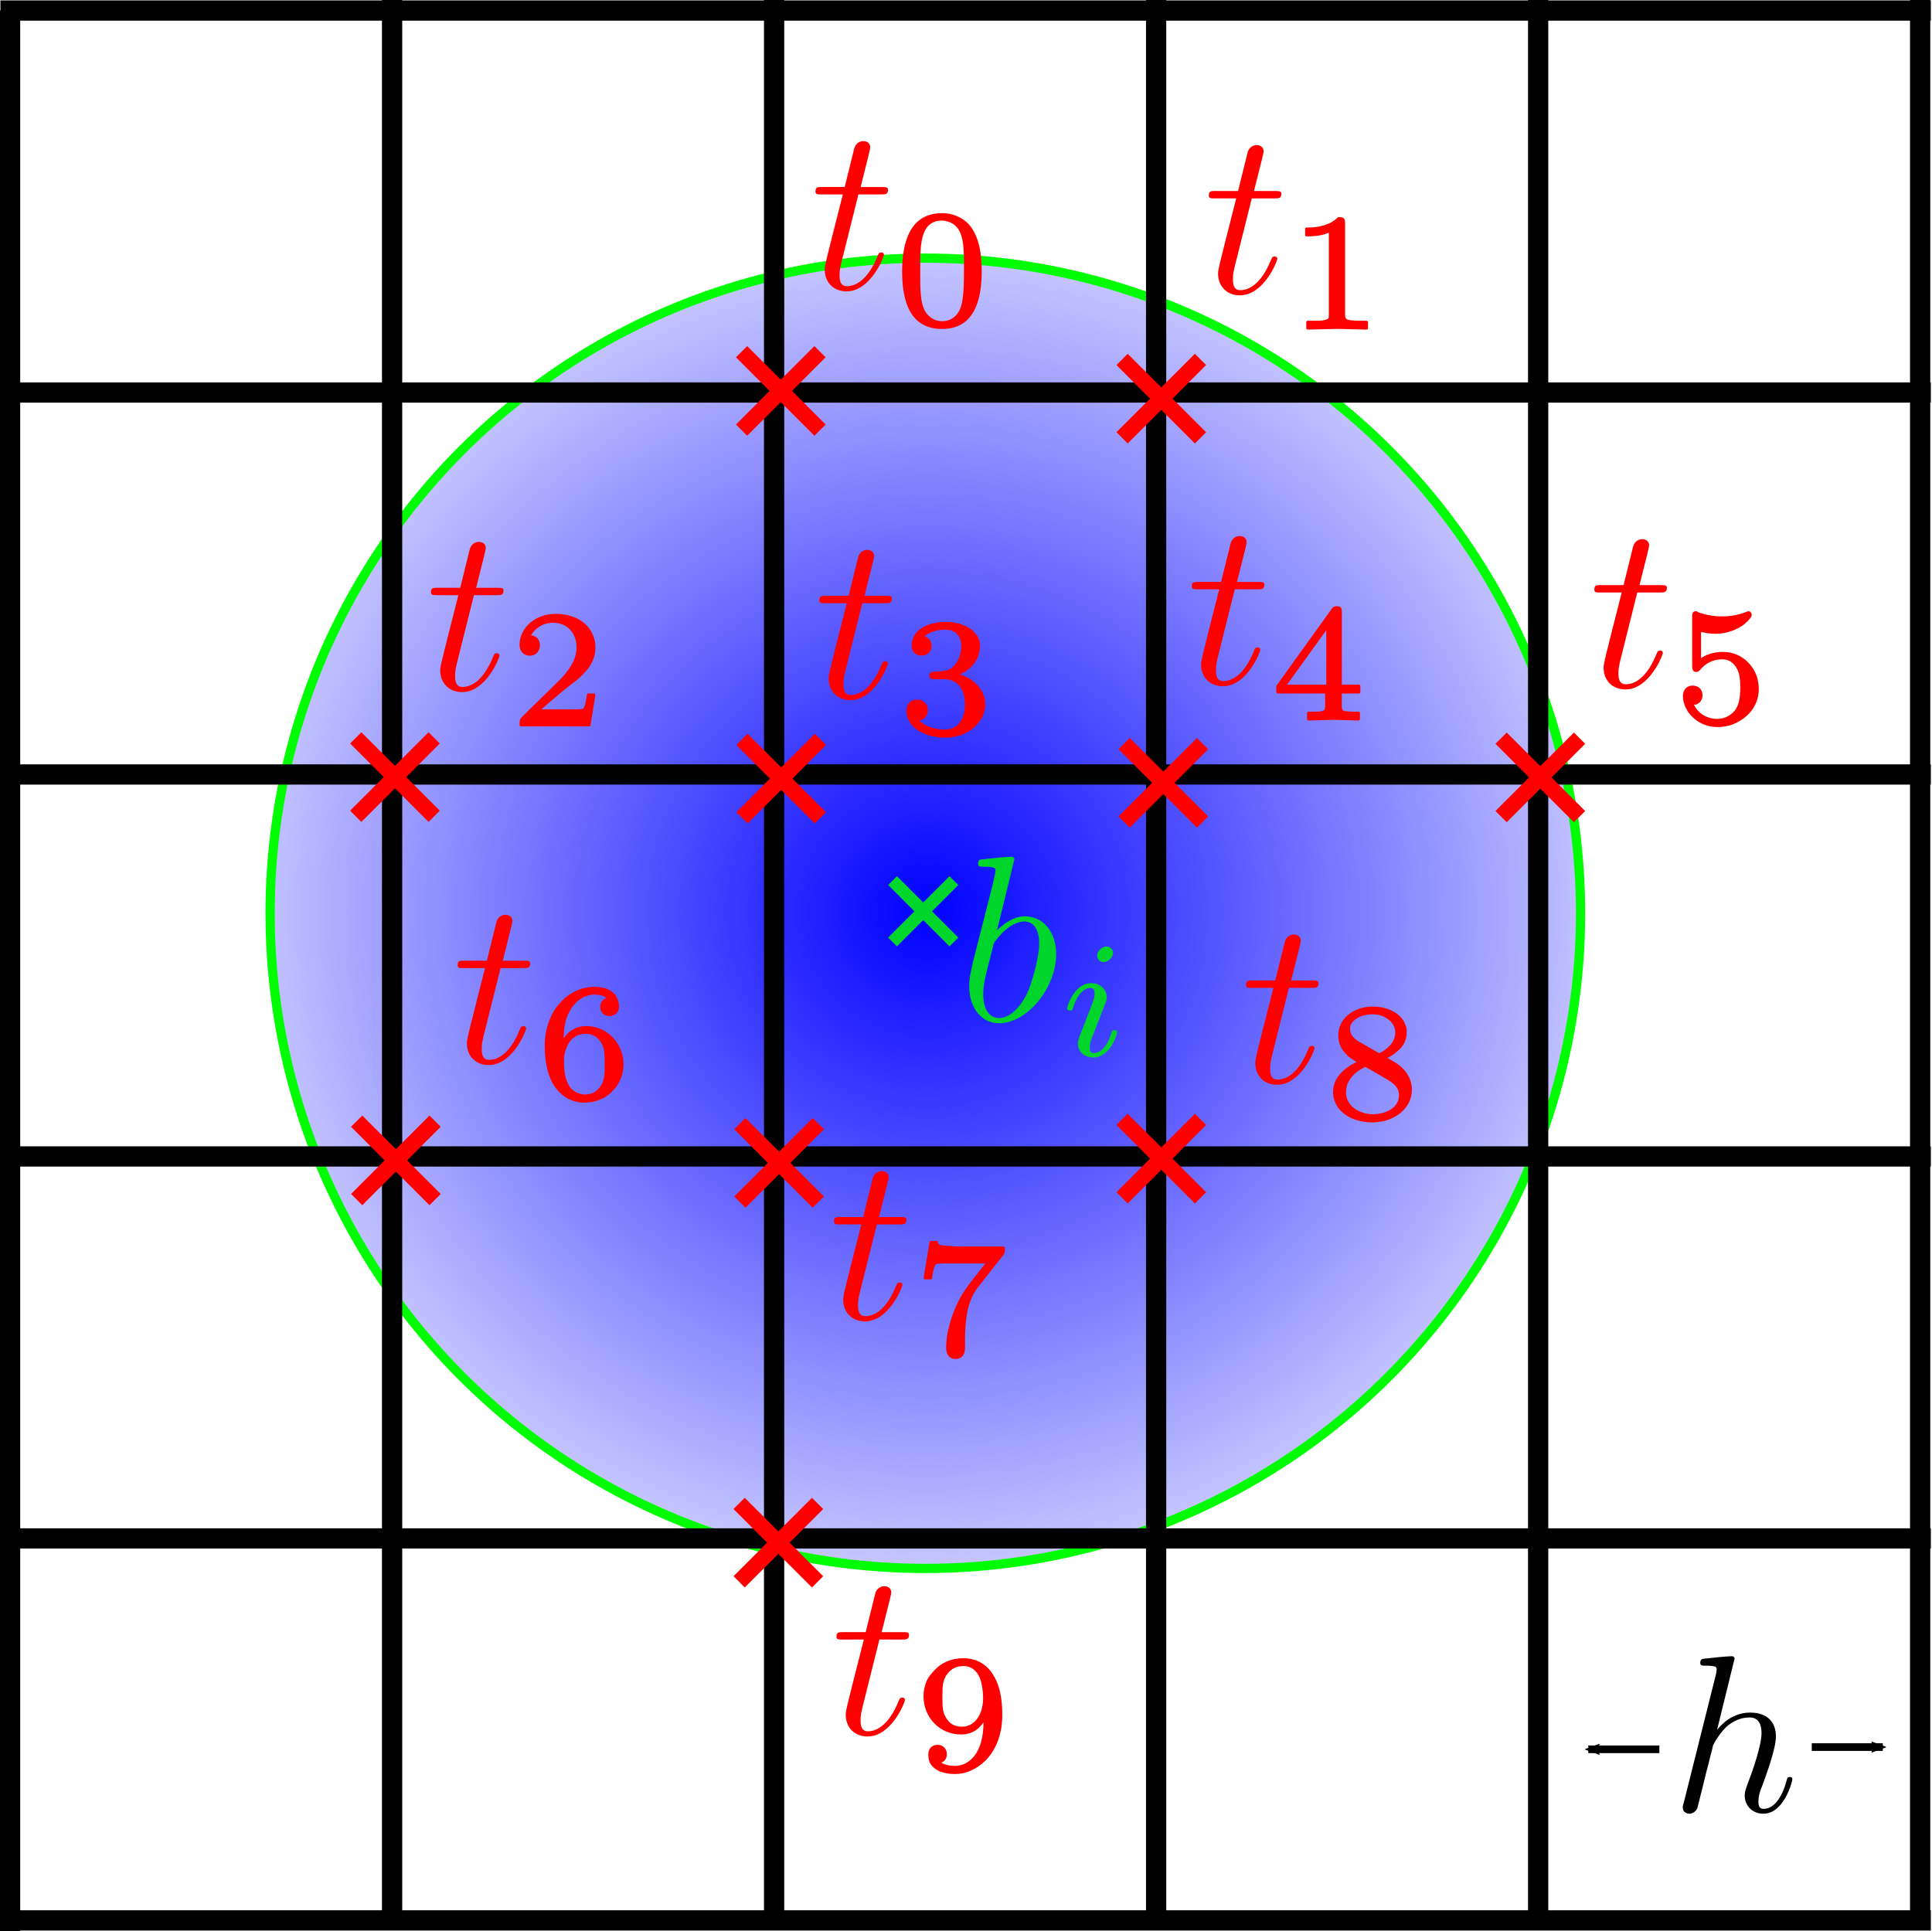 <?xml version="1.0" encoding="UTF-8" standalone="no"?>
<!-- Created with Inkscape (http://www.inkscape.org/) -->

<svg
   width="25.287mm"
   height="25.277mm"
   viewBox="0 0 25.287 25.277"
   version="1.1"
   id="svg5"
   sodipodi:docname="ibm_algo.svg"
   inkscape:version="1.1.2 (0a00cf5339, 2022-02-04)"
   xmlns:inkscape="http://www.inkscape.org/namespaces/inkscape"
   xmlns:sodipodi="http://sodipodi.sourceforge.net/DTD/sodipodi-0.dtd"
   xmlns:xlink="http://www.w3.org/1999/xlink"
   xmlns="http://www.w3.org/2000/svg"
   xmlns:svg="http://www.w3.org/2000/svg">
  <sodipodi:namedview
     id="namedview7"
     pagecolor="#ffffff"
     bordercolor="#666666"
     borderopacity="1.0"
     inkscape:pageshadow="2"
     inkscape:pageopacity="0.0"
     inkscape:pagecheckerboard="0"
     inkscape:document-units="mm"
     showgrid="false"
     inkscape:zoom="5.8683865"
     inkscape:cx="71.65513"
     inkscape:cy="52.314209"
     inkscape:window-width="1920"
     inkscape:window-height="1020"
     inkscape:window-x="0"
     inkscape:window-y="32"
     inkscape:window-maximized="1"
     inkscape:current-layer="g1150"
     inkscape:snap-smooth-nodes="true"
     inkscape:snap-midpoints="true"
     inkscape:snap-bbox="true"
     inkscape:snap-bbox-midpoints="true">
    <inkscape:grid
       type="xygrid"
       id="grid9"
       originx="-67.55"
       originy="-60.836" />
  </sodipodi:namedview>
  <defs
     id="defs2">
    <linearGradient
       inkscape:collect="always"
       id="linearGradient4291">
      <stop
         style="stop-color:#0000ff;stop-opacity:1;"
         offset="0"
         id="stop4287" />
      <stop
         style="stop-color:#0000ff;stop-opacity:0;"
         offset="1"
         id="stop4289" />
    </linearGradient>
    <radialGradient
       inkscape:collect="always"
       xlink:href="#linearGradient4291"
       id="radialGradient4293"
       cx="79.36"
       cy="72.027"
       fx="79.36"
       fy="72.027"
       r="8.403"
       gradientUnits="userSpaceOnUse"
       gradientTransform="matrix(1.317,0,0,1.275,-25.13,-19.829)" />
    <g
       id="g4128">
      <symbol
         overflow="visible"
         id="symbol4725">
        <path
           style="stroke:none"
           d=""
           id="path6063" />
      </symbol>
      <symbol
         overflow="visible"
         id="symbol7788">
        <path
           style="stroke:none"
           d="m 4.141,-2.812 c 0,-0.906 -0.531,-1.594 -1.328,-1.594 -0.453,0 -0.875,0.297 -1.172,0.594 l 0.734,-3 c 0,0 0,-0.109 -0.125,-0.109 -0.219,0 -0.953,0.078 -1.219,0.109 -0.078,0 -0.188,0.016 -0.188,0.188 0,0.125 0.094,0.125 0.25,0.125 0.469,0 0.484,0.062 0.484,0.172 0,0.062 -0.078,0.406 -0.125,0.609 l -0.828,3.25 c -0.109,0.5 -0.156,0.672 -0.156,1.016 0,0.938 0.531,1.562 1.266,1.562 1.172,0 2.406,-1.484 2.406,-2.922 z M 2.906,-1.141 c -0.328,0.672 -0.781,1.031 -1.172,1.031 -0.344,0 -0.672,-0.266 -0.672,-1 0,-0.203 0,-0.391 0.156,-1.016 L 1.453,-3.047 C 1.5,-3.266 1.5,-3.281 1.594,-3.391 2.078,-4.031 2.531,-4.188 2.797,-4.188 c 0.359,0 0.625,0.297 0.625,0.938 0,0.594 -0.328,1.734 -0.516,2.109 z m 0,0"
           id="path3451" />
      </symbol>
      <symbol
         overflow="visible"
         id="symbol3517">
        <path
           style="stroke:none"
           d="m 3.125,-1.422 c 0,-0.109 -0.078,-0.109 -0.109,-0.109 -0.094,0 -0.109,0.031 -0.156,0.141 -0.422,1.047 -0.953,1.281 -1.297,1.281 -0.203,0 -0.312,-0.125 -0.312,-0.453 0,-0.25 0.031,-0.312 0.062,-0.484 l 0.734,-2.938 h 0.938 c 0.203,0 0.312,0 0.312,-0.203 0,-0.109 -0.109,-0.109 -0.281,-0.109 h -0.875 C 2.5,-5.719 2.547,-5.906 2.547,-5.969 c 0,-0.172 -0.125,-0.266 -0.297,-0.266 -0.031,0 -0.312,0 -0.391,0.359 L 1.469,-4.297 h -0.938 c -0.203,0 -0.297,0 -0.297,0.188 0,0.125 0.078,0.125 0.281,0.125 h 0.875 C 0.672,-1.156 0.625,-0.984 0.625,-0.812 0.625,-0.266 1,0.109 1.547,0.109 2.562,0.109 3.125,-1.344 3.125,-1.422 Z m 0,0"
           id="path8319" />
      </symbol>
      <symbol
         overflow="visible"
         id="symbol7230">
        <path
           style="stroke:none"
           d=""
           id="path7886" />
      </symbol>
      <symbol
         overflow="visible"
         id="symbol4270">
        <path
           style="stroke:none"
           d="m 2.266,-4.359 c 0,-0.109 -0.094,-0.266 -0.281,-0.266 -0.188,0 -0.391,0.188 -0.391,0.391 0,0.109 0.078,0.266 0.281,0.266 0.188,0 0.391,-0.203 0.391,-0.391 z M 2.438,-1 c 0,-0.094 -0.094,-0.094 -0.109,-0.094 -0.094,0 -0.109,0.047 -0.141,0.125 -0.156,0.562 -0.453,0.844 -0.734,0.844 -0.141,0 -0.172,-0.094 -0.172,-0.25 0,-0.156 0.047,-0.281 0.109,-0.438 l 0.219,-0.562 0.344,-0.891 C 1.984,-2.328 2,-2.406 2,-2.484 2,-2.812 1.719,-3.078 1.344,-3.078 0.641,-3.078 0.328,-2.125 0.328,-2 c 0,0.078 0.094,0.078 0.125,0.078 0.094,0 0.094,-0.031 0.125,-0.109 C 0.75,-2.625 1.062,-2.875 1.312,-2.875 c 0.109,0 0.172,0.047 0.172,0.234 0,0.172 -0.031,0.266 -0.203,0.703 l -0.438,1.125 c -0.031,0.094 -0.062,0.172 -0.062,0.297 0,0.328 0.266,0.578 0.656,0.578 0.688,0 1,-0.953 1,-1.062 z m 0,0"
           id="path9910" />
      </symbol>
      <symbol
         overflow="visible"
         id="symbol9980">
        <path
           style="stroke:none"
           d=""
           id="path7447" />
      </symbol>
      <symbol
         overflow="visible"
         id="symbol5055">
        <path
           style="stroke:none"
           d="m 2.906,-2.312 c 0,0.516 0,1.031 -0.094,1.453 C 2.719,-0.453 2.453,-0.125 1.984,-0.125 1.688,-0.125 1.438,-0.281 1.297,-0.5 1.031,-0.891 1.062,-1.656 1.062,-2.312 c 0,-0.969 -0.031,-2.062 0.922,-2.062 0.109,0 0.219,0.031 0.344,0.078 C 2.938,-4.031 2.906,-3.203 2.906,-2.312 Z m 0.75,0.094 c 0,-0.797 -0.109,-1.359 -0.422,-1.844 -0.234,-0.344 -0.688,-0.625 -1.25,-0.625 -1.328,0 -1.688,1.172 -1.688,2.469 0,1.297 0.359,2.422 1.688,2.422 1.312,0 1.672,-1.141 1.672,-2.422 z m 0,0"
           id="path5531" />
      </symbol>
      <symbol
         overflow="visible"
         id="symbol5868">
        <path
           style="stroke:none"
           d="m 0.766,-3.875 c 0.094,0 0.281,0 0.484,-0.031 0.156,-0.016 0.297,-0.062 0.453,-0.125 v 3.453 c 0,0.125 0,0.188 -0.078,0.203 -0.141,0.062 -0.312,0.062 -0.547,0.062 H 0.812 C 0.781,-0.312 0.75,-0.281 0.75,-0.25 V 0 c 0,0.031 0.031,0.062 0.062,0.062 l 1.234,-0.031 1.25,0.031 c 0.031,0 0.062,-0.031 0.062,-0.062 v -0.25 c 0,-0.031 -0.031,-0.062 -0.062,-0.062 H 3.031 c -0.172,0 -0.297,-0.016 -0.391,-0.016 -0.188,-0.031 -0.25,-0.047 -0.25,-0.25 V -4.438 c 0,-0.203 -0.062,-0.25 -0.266,-0.25 -0.016,0 -0.031,0 -0.047,0.016 -0.188,0.188 -0.406,0.281 -0.625,0.344 C 1.172,-4.25 0.922,-4.25 0.766,-4.25 c -0.047,0 -0.062,0.031 -0.062,0.062 v 0.25 c 0,0.047 0.016,0.062 0.062,0.062 z m 0,0"
           id="path488" />
      </symbol>
      <symbol
         overflow="visible"
         id="symbol6222">
        <path
           style="stroke:none"
           d="m 0.375,-3.375 c 0,0.266 0.172,0.453 0.438,0.453 0.234,0 0.422,-0.172 0.422,-0.438 0,-0.25 -0.141,-0.391 -0.375,-0.422 0.172,-0.297 0.5,-0.531 0.922,-0.531 0.625,0 1,0.453 1,1.047 0,0.562 -0.391,1.016 -0.641,1.297 L 0.469,-0.328 C 0.391,-0.25 0.375,-0.172 0.375,-0.016 0.375,0 0.375,0 0.375,0 c 0,0.031 0.031,0.062 0.062,0.062 h 2.875 C 3.344,0.062 3.359,0.047 3.375,0 l 0.203,-1.266 c 0,-0.031 -0.031,-0.062 -0.062,-0.062 H 3.281 c -0.031,0 -0.062,0.016 -0.062,0.047 -0.016,0.125 -0.062,0.5 -0.156,0.594 -0.125,0.047 -0.547,0.031 -0.656,0.031 H 1.297 c 0.641,-0.562 0.875,-0.75 1.266,-1.062 0.234,-0.172 0.453,-0.359 0.641,-0.578 0.203,-0.25 0.375,-0.547 0.375,-0.969 0,-0.156 -0.016,-0.281 -0.062,-0.406 C 3.328,-4.312 2.703,-4.688 1.891,-4.688 1.031,-4.688 0.375,-4.094 0.375,-3.375 Z m 0,0"
           id="path1684" />
      </symbol>
      <symbol
         overflow="visible"
         id="symbol6774">
        <path
           style="stroke:none"
           d="m 0.953,-3.266 c 0.25,0 0.422,-0.172 0.422,-0.406 0,-0.219 -0.125,-0.359 -0.297,-0.406 0.188,-0.172 0.516,-0.281 0.859,-0.281 0.438,0 0.688,0.25 0.688,0.688 0,0.406 -0.172,0.766 -0.422,0.938 C 2.062,-2.625 1.875,-2.609 1.625,-2.594 c -0.172,0.016 -0.344,0 -0.344,0.172 0,0.141 0.094,0.156 0.234,0.156 H 1.906 c 0.125,0 0.234,0.016 0.344,0.062 0.344,0.141 0.531,0.484 0.531,1 0,0.609 -0.281,1.062 -0.844,1.062 -0.453,0 -0.844,-0.141 -1.078,-0.375 0.203,-0.062 0.359,-0.203 0.359,-0.453 0,-0.25 -0.203,-0.438 -0.453,-0.438 -0.266,0 -0.453,0.188 -0.453,0.469 0,0.25 0.109,0.453 0.234,0.609 0.281,0.328 0.812,0.531 1.391,0.531 0.672,0 1.203,-0.297 1.484,-0.719 0.141,-0.203 0.219,-0.453 0.219,-0.688 0,-0.391 -0.203,-0.766 -0.578,-1.031 -0.141,-0.094 -0.312,-0.172 -0.5,-0.234 0.25,-0.109 0.438,-0.25 0.578,-0.422 0.203,-0.25 0.281,-0.531 0.281,-0.781 0,-0.109 -0.016,-0.203 -0.062,-0.312 C 3.156,-4.438 2.594,-4.688 1.953,-4.688 c -0.406,0 -0.781,0.109 -1.031,0.281 -0.219,0.156 -0.391,0.375 -0.391,0.719 0,0.266 0.172,0.422 0.422,0.422 z m 0,0"
           id="path9711" />
      </symbol>
      <symbol
         overflow="visible"
         id="symbol9803">
        <path
           style="stroke:none"
           d="M 2.312,-1.453 H 0.656 L 2.312,-3.75 Z m 0.453,-3.312 c 0,0 -0.016,0 -0.016,0 -0.125,0 -0.172,0.062 -0.219,0.125 l -2.312,3.219 c 0,0 -0.016,0.016 -0.016,0.031 v 0.25 c 0,0.031 0.031,0.062 0.062,0.062 h 2 v 0.5 c 0,0.109 0,0.188 -0.078,0.219 C 2.078,-0.312 1.953,-0.312 1.75,-0.312 H 1.562 C 1.531,-0.312 1.5,-0.281 1.5,-0.25 V 0 c 0,0.031 0.031,0.062 0.062,0.062 l 1.047,-0.031 1.062,0.031 c 0.031,0 0.062,-0.031 0.062,-0.062 v -0.25 c 0,-0.031 -0.031,-0.062 -0.062,-0.062 h -0.188 c -0.141,0 -0.25,-0.016 -0.328,-0.016 -0.156,-0.016 -0.188,-0.062 -0.188,-0.25 v -0.5 H 3.688 c 0.031,0 0.062,-0.031 0.062,-0.062 v -0.25 c 0,-0.031 -0.031,-0.062 -0.062,-0.062 H 2.969 v -3.062 c 0,-0.172 -0.031,-0.25 -0.203,-0.25 z m 0,0"
           id="path3252" />
      </symbol>
      <symbol
         overflow="visible"
         id="symbol9409">
        <path
           style="stroke:none"
           d="m 1.75,-3.734 c 0.531,0 0.938,-0.203 1.203,-0.391 0.109,-0.094 0.203,-0.188 0.25,-0.25 0.031,-0.047 0.078,-0.078 0.078,-0.156 0,-0.094 -0.062,-0.156 -0.141,-0.156 -0.031,0 -0.062,0.016 -0.094,0.031 -0.156,0.062 -0.531,0.188 -1.016,0.188 -0.188,0 -0.547,-0.016 -1,-0.172 C 0.984,-4.672 0.969,-4.688 0.922,-4.688 c -0.141,0 -0.156,0.109 -0.156,0.234 V -2.375 c 0,0.141 0.031,0.25 0.172,0.25 0.109,0 0.141,-0.062 0.188,-0.109 0.297,-0.359 0.672,-0.422 0.922,-0.422 0.234,0 0.391,0.109 0.484,0.219 0.219,0.25 0.266,0.516 0.266,1.016 C 2.797,-1.109 2.75,-0.75 2.594,-0.531 2.438,-0.312 2.156,-0.141 1.828,-0.141 1.359,-0.141 1,-0.406 0.844,-0.734 1.047,-0.75 1.203,-0.906 1.203,-1.141 c 0,-0.25 -0.172,-0.406 -0.422,-0.406 -0.234,0 -0.406,0.172 -0.406,0.438 0,0.219 0.078,0.438 0.188,0.625 0.25,0.391 0.703,0.688 1.281,0.688 0.344,0 0.672,-0.094 0.938,-0.266 0.438,-0.25 0.797,-0.719 0.797,-1.344 0,-0.266 -0.062,-0.531 -0.188,-0.766 C 3.156,-2.609 2.688,-2.969 2.062,-2.969 c -0.297,0 -0.625,0.062 -0.922,0.266 V -3.812 C 1.344,-3.766 1.562,-3.734 1.75,-3.734 Z m 0,0"
           id="path7965" />
      </symbol>
      <symbol
         overflow="visible"
         id="symbol3496">
        <path
           style="stroke:none"
           d="m 2.844,-1.422 c 0,0.391 0,0.703 -0.172,0.922 C 2.531,-0.281 2.328,-0.141 2,-0.141 1.922,-0.141 1.844,-0.156 1.766,-0.188 1.266,-0.328 1.125,-0.891 1.125,-1.562 c 0,-0.219 0.047,-0.422 0.125,-0.594 0.125,-0.297 0.375,-0.547 0.781,-0.547 0.328,0 0.516,0.141 0.656,0.359 0.156,0.234 0.156,0.531 0.156,0.922 z M 2.062,-3.031 c -0.469,0 -0.766,0.25 -0.953,0.516 0.016,-0.516 0.094,-0.906 0.312,-1.234 0.188,-0.312 0.531,-0.609 1,-0.609 0.203,0 0.391,0.047 0.5,0.141 -0.141,0.047 -0.266,0.172 -0.266,0.375 0,0.219 0.156,0.391 0.391,0.391 0.25,0 0.406,-0.172 0.406,-0.406 0,-0.109 -0.031,-0.219 -0.062,-0.312 C 3.25,-4.516 2.906,-4.688 2.406,-4.688 c -0.703,0 -1.391,0.422 -1.781,1.156 -0.188,0.375 -0.312,0.812 -0.312,1.328 0,0.797 0.172,1.375 0.438,1.75 C 1,-0.094 1.422,0.203 2,0.203 2.281,0.203 2.578,0.125 2.812,0 c 0.453,-0.266 0.828,-0.75 0.828,-1.422 0,-0.875 -0.688,-1.609 -1.578,-1.609 z m 0,0"
           id="path9263" />
      </symbol>
      <symbol
         overflow="visible"
         id="symbol449">
        <path
           style="stroke:none"
           d="m 1.766,0.203 c 0.297,0 0.406,-0.203 0.406,-0.469 v -0.281 c 0,-0.75 0.078,-1.266 0.203,-1.641 0.109,-0.297 0.234,-0.5 0.359,-0.656 L 3.781,-4.172 c 0.062,-0.094 0.078,-0.156 0.078,-0.297 0,-0.016 0,-0.016 0,-0.016 0,-0.031 -0.031,-0.062 -0.062,-0.062 H 1.969 c -0.266,0 -0.344,-0.016 -0.578,-0.031 -0.125,0 -0.234,-0.016 -0.297,-0.047 -0.078,-0.031 -0.047,-0.156 -0.125,-0.156 H 0.734 c -0.031,0 -0.062,0.031 -0.062,0.062 l -0.25,1.5 c 0,0.031 0.031,0.062 0.062,0.062 H 0.719 c 0.047,0 0.062,-0.016 0.062,-0.062 0.016,-0.078 0.062,-0.516 0.172,-0.578 0.125,-0.047 0.594,-0.031 0.688,-0.031 H 3.031 l -0.641,0.812 C 1.875,-2.344 1.625,-1.688 1.5,-1.172 1.391,-0.781 1.375,-0.453 1.375,-0.266 1.375,0 1.5,0.203 1.766,0.203 Z m 0,0"
           id="path383" />
      </symbol>
      <symbol
         overflow="visible"
         id="symbol2732">
        <path
           style="stroke:none"
           d="m 3.094,-0.938 c 0,0.094 -0.016,0.172 -0.047,0.25 -0.141,0.344 -0.578,0.547 -1.062,0.547 -0.234,0 -0.438,-0.062 -0.625,-0.156 -0.266,-0.141 -0.5,-0.391 -0.5,-0.766 0,-0.109 0.016,-0.219 0.047,-0.312 0.125,-0.359 0.438,-0.609 0.766,-0.766 0.391,0.219 0.391,0.219 0.922,0.531 0.234,0.141 0.5,0.312 0.5,0.672 z M 2.266,-2.719 c -0.016,0 -0.031,-0.016 -0.062,-0.031 l -0.844,-0.484 c -0.141,-0.094 -0.328,-0.25 -0.328,-0.5 0,-0.062 0,-0.141 0.031,-0.188 0.141,-0.281 0.516,-0.438 0.906,-0.438 0.188,0 0.375,0.031 0.531,0.125 0.219,0.109 0.438,0.328 0.438,0.641 0,0.438 -0.375,0.734 -0.672,0.875 z m 1.375,1.547 c 0,-0.547 -0.344,-0.938 -0.703,-1.156 l -0.328,-0.188 C 2.812,-2.625 2.969,-2.734 3.109,-2.875 c 0.172,-0.156 0.312,-0.391 0.312,-0.719 0,-0.094 0,-0.203 -0.047,-0.297 -0.156,-0.5 -0.734,-0.797 -1.391,-0.797 -0.438,0 -0.812,0.156 -1.047,0.359 C 0.703,-4.125 0.531,-3.844 0.531,-3.469 c 0,0.359 0.156,0.609 0.297,0.75 0.141,0.172 0.281,0.25 0.484,0.375 -0.109,0.047 -0.266,0.125 -0.406,0.234 -0.297,0.219 -0.594,0.531 -0.594,1.047 0,0.109 0.016,0.234 0.062,0.344 0.188,0.578 0.844,0.922 1.594,0.922 0.5,0 0.938,-0.172 1.219,-0.422 0.25,-0.219 0.453,-0.531 0.453,-0.953 z m 0,0"
           id="path4217" />
      </symbol>
      <symbol
         overflow="visible"
         id="symbol2649">
        <path
           style="stroke:none"
           d="m 1.938,-1.797 c -0.344,0 -0.547,-0.156 -0.672,-0.375 C 1.109,-2.406 1.109,-2.688 1.109,-3.078 1.109,-3.484 1.125,-3.766 1.297,-4 1.453,-4.203 1.641,-4.359 2,-4.359 c 0.328,0 0.516,0.188 0.625,0.375 C 2.766,-3.766 2.828,-3.312 2.828,-3 c 0,0.672 -0.344,1.203 -0.891,1.203 z M 1.891,-1.469 c 0.484,0 0.766,-0.234 0.953,-0.516 0,0.703 -0.172,1.141 -0.375,1.406 -0.172,0.234 -0.469,0.438 -0.828,0.438 -0.219,0 -0.438,-0.047 -0.578,-0.141 0.141,-0.047 0.234,-0.172 0.234,-0.359 0,-0.219 -0.156,-0.391 -0.391,-0.391 -0.25,0 -0.391,0.172 -0.391,0.406 0,0.125 0.016,0.234 0.062,0.344 0.172,0.328 0.562,0.484 1.062,0.484 0.469,0 0.906,-0.203 1.266,-0.547 0.438,-0.422 0.734,-1.094 0.734,-1.953 0,-0.734 -0.125,-1.297 -0.406,-1.719 C 3,-4.391 2.594,-4.688 2,-4.688 c -0.234,0 -0.734,0.031 -1.156,0.438 -0.125,0.125 -0.281,0.281 -0.391,0.5 C 0.375,-3.562 0.312,-3.359 0.312,-3.078 0.312,-2.188 1,-1.469 1.891,-1.469 Z m 0,0"
           id="path4326" />
      </symbol>
    </g>
    <marker
       style="overflow:visible"
       id="marker3043"
       refX="0"
       refY="0"
       orient="auto"
       inkscape:stockid="Arrow2Mend"
       inkscape:isstock="true">
      <path
         transform="scale(-0.6)"
         d="M 8.719,4.034 -2.207,0.016 8.719,-4.002 c -1.745,2.372 -1.735,5.617 -6e-7,8.035 z"
         style="fill:context-stroke;fill-rule:evenodd;stroke:context-stroke;stroke-width:0.625;stroke-linejoin:round"
         id="path3041" />
    </marker>
    <marker
       style="overflow:visible"
       id="marker3043-3"
       refX="0"
       refY="0"
       orient="auto"
       inkscape:stockid="Arrow2Mend"
       inkscape:isstock="true">
      <path
         transform="scale(-0.6)"
         d="M 8.719,4.034 -2.207,0.016 8.719,-4.002 c -1.745,2.372 -1.735,5.617 -6e-7,8.035 z"
         style="fill:context-stroke;fill-rule:evenodd;stroke:context-stroke;stroke-width:0.625;stroke-linejoin:round"
         id="path3041-6" />
    </marker>
  </defs>
  <g
     inkscape:label="Layer 1"
     inkscape:groupmode="layer"
     id="layer1"
     transform="translate(-67.55,-60.836)">
    <g
       id="g3299"
       transform="matrix(1.034,0,0,1.034,-2.397,-1.685)">
      <circle
         style="opacity:1;fill:url(#radialGradient4293);fill-opacity:1;stroke:#00fe03;stroke-width:0.117;stroke-linecap:round;stroke-linejoin:round;stroke-miterlimit:4;stroke-dasharray:none;stroke-opacity:1;paint-order:stroke markers fill"
         id="path33"
         cx="79.36"
         cy="72.027"
         r="8.294" />
      <g
         id="g2321"
         transform="matrix(0.594,0,0,0.594,31.997,28.773)"
         style="opacity:0.839;stroke:#00fe03;stroke-opacity:1">
        <path
           style="fill:none;stroke:#00fe03;stroke-width:0.265px;stroke-linecap:butt;stroke-linejoin:miter;stroke-opacity:1"
           d="m 79.037,72.122 c 0.436,0.436 0.872,0.872 1.308,1.308"
           id="path1139" />
        <path
           style="fill:none;stroke:#00fe03;stroke-width:0.265px;stroke-linecap:butt;stroke-linejoin:miter;stroke-opacity:1"
           d="m 80.345,72.122 c -0.436,0.436 -0.872,0.872 -1.308,1.308"
           id="path1139-3" />
      </g>
    </g>
    <g
       inkscape:label="GridCartesian:X6:Y6"
       transform="translate(67.682,55.974)"
       id="g832">
      <g
         inkscape:label="MajorXGridlines"
         id="g816"
         transform="matrix(1,0,0,0.838,0,4.861)">
        <path
           style="fill:none;stroke:#000000;stroke-width:0.265"
           d="M 5,0 V 30"
           inkscape:label="MajorXDiv1"
           id="path806" />
        <path
           style="fill:none;stroke:#000000;stroke-width:0.265"
           d="M 10,0 V 30"
           inkscape:label="MajorXDiv2"
           id="path808" />
        <path
           style="fill:none;stroke:#000000;stroke-width:0.265"
           d="M 15,0 V 30"
           inkscape:label="MajorXDiv3"
           id="path810" />
        <path
           style="fill:none;stroke:#000000;stroke-width:0.265"
           d="M 20,0 V 30"
           inkscape:label="MajorXDiv4"
           id="path812" />
        <path
           style="fill:none;stroke:#000000;stroke-width:0.265"
           d="M 25,0 V 30"
           inkscape:label="MajorXDiv5"
           id="path814" />
        <path
           style="fill:none;stroke:#000000;stroke-width:0.265"
           d="M 0,0.165 V 30.165"
           inkscape:label="MajorXDiv5"
           id="path814-9" />
      </g>
      <g
         inkscape:label="MajorYGridlines"
         id="g828"
         transform="scale(0.838,1)">
        <path
           style="fill:none;stroke:#000000;stroke-width:0.265"
           d="M -0.151,5 H 30"
           inkscape:label="MajorYDiv1"
           id="path818" />
        <path
           style="fill:none;stroke:#000000;stroke-width:0.265"
           d="M 0,10 H 30"
           inkscape:label="MajorYDiv2"
           id="path820" />
        <path
           style="fill:none;stroke:#000000;stroke-width:0.265"
           d="M 0,15 H 30"
           inkscape:label="MajorYDiv3"
           id="path822" />
        <path
           style="fill:none;stroke:#000000;stroke-width:0.265"
           d="M 0,20 H 30"
           inkscape:label="MajorYDiv4"
           id="path824" />
        <path
           style="fill:none;stroke:#000000;stroke-width:0.265"
           d="M 0,25 H 30"
           inkscape:label="MajorYDiv5"
           id="path826" />
        <path
           style="fill:none;stroke:#000000;stroke-width:0.265"
           d="M 1.9500002e-7,30 H 30"
           inkscape:label="MajorYDiv5"
           id="path826-2" />
      </g>
    </g>
    <g
       id="g2321-6"
       transform="matrix(0.785,0,0,0.785,15.212,8.824)"
       style="opacity:1;stroke:#ff0000;stroke-opacity:1">
      <path
         style="fill:none;stroke:#ff0000;stroke-width:0.265px;stroke-linecap:butt;stroke-linejoin:miter;stroke-opacity:1"
         d="m 79.037,72.122 c 0.436,0.436 0.872,0.872 1.308,1.308"
         id="path1139-7" />
      <path
         style="fill:none;stroke:#ff0000;stroke-width:0.265px;stroke-linecap:butt;stroke-linejoin:miter;stroke-opacity:1"
         d="m 80.345,72.122 c -0.436,0.436 -0.872,0.872 -1.308,1.308"
         id="path1139-3-5" />
    </g>
    <g
       id="g2321-6-9"
       transform="matrix(0.785,0,0,0.785,25.153,13.883)"
       style="stroke:#ff0000;stroke-opacity:1">
      <path
         style="fill:none;stroke:#ff0000;stroke-width:0.265px;stroke-linecap:butt;stroke-linejoin:miter;stroke-opacity:1"
         d="m 79.037,72.122 c 0.436,0.436 0.872,0.872 1.308,1.308"
         id="path1139-7-2" />
      <path
         style="fill:none;stroke:#ff0000;stroke-width:0.265px;stroke-linecap:butt;stroke-linejoin:miter;stroke-opacity:1"
         d="m 80.345,72.122 c -0.436,0.436 -0.872,0.872 -1.308,1.308"
         id="path1139-3-5-28" />
    </g>
    <g
       id="g2321-6-97"
       transform="matrix(0.785,0,0,0.785,15.18,23.9)"
       style="stroke:#ff0000;stroke-opacity:1">
      <path
         style="fill:none;stroke:#ff0000;stroke-width:0.265px;stroke-linecap:butt;stroke-linejoin:miter;stroke-opacity:1"
         d="m 79.037,72.122 c 0.436,0.436 0.872,0.872 1.308,1.308"
         id="path1139-7-3" />
      <path
         style="fill:none;stroke:#ff0000;stroke-width:0.265px;stroke-linecap:butt;stroke-linejoin:miter;stroke-opacity:1"
         d="m 80.345,72.122 c -0.436,0.436 -0.872,0.872 -1.308,1.308"
         id="path1139-3-5-61" />
    </g>
    <g
       id="g2321-6-3"
       transform="matrix(0.785,0,0,0.785,10.162,13.879)"
       style="stroke:#ff0000;stroke-opacity:1">
      <path
         style="fill:none;stroke:#ff0000;stroke-width:0.265px;stroke-linecap:butt;stroke-linejoin:miter;stroke-opacity:1"
         d="m 79.037,72.122 c 0.436,0.436 0.872,0.872 1.308,1.308"
         id="path1139-7-5" />
      <path
         style="fill:none;stroke:#ff0000;stroke-width:0.265px;stroke-linecap:butt;stroke-linejoin:miter;stroke-opacity:1"
         d="m 80.345,72.122 c -0.436,0.436 -0.872,0.872 -1.308,1.308"
         id="path1139-3-5-6" />
    </g>
    <g
       id="g2321-6-2"
       transform="matrix(0.785,0,0,0.785,10.174,18.896)"
       style="stroke:#ff0000;stroke-opacity:1">
      <path
         style="fill:none;stroke:#ff0000;stroke-width:0.265px;stroke-linecap:butt;stroke-linejoin:miter;stroke-opacity:1"
         d="m 79.037,72.122 c 0.436,0.436 0.872,0.872 1.308,1.308"
         id="path1139-7-9" />
      <path
         style="fill:none;stroke:#ff0000;stroke-width:0.265px;stroke-linecap:butt;stroke-linejoin:miter;stroke-opacity:1"
         d="m 80.345,72.122 c -0.436,0.436 -0.872,0.872 -1.308,1.308"
         id="path1139-3-5-1" />
    </g>
    <g
       id="g2321-6-27"
       transform="matrix(0.785,0,0,0.785,15.19,18.929)"
       style="stroke:#ff0000;stroke-opacity:1">
      <path
         style="fill:none;stroke:#ff0000;stroke-width:0.265px;stroke-linecap:butt;stroke-linejoin:miter;stroke-opacity:1"
         d="m 79.037,72.122 c 0.436,0.436 0.872,0.872 1.308,1.308"
         id="path1139-7-0" />
      <path
         style="fill:none;stroke:#ff0000;stroke-width:0.265px;stroke-linecap:butt;stroke-linejoin:miter;stroke-opacity:1"
         d="m 80.345,72.122 c -0.436,0.436 -0.872,0.872 -1.308,1.308"
         id="path1139-3-5-9" />
    </g>
    <g
       id="g2321-6-36"
       transform="matrix(0.785,0,0,0.785,20.192,18.873)"
       style="stroke:#ff0000;stroke-opacity:1">
      <path
         style="fill:none;stroke:#ff0000;stroke-width:0.265px;stroke-linecap:butt;stroke-linejoin:miter;stroke-opacity:1"
         d="m 79.037,72.122 c 0.436,0.436 0.872,0.872 1.308,1.308"
         id="path1139-7-06" />
      <path
         style="fill:none;stroke:#ff0000;stroke-width:0.265px;stroke-linecap:butt;stroke-linejoin:miter;stroke-opacity:1"
         d="m 80.345,72.122 c -0.436,0.436 -0.872,0.872 -1.308,1.308"
         id="path1139-3-5-2" />
    </g>
    <g
       id="g2321-6-6"
       transform="matrix(0.785,0,0,0.785,20.219,13.954)"
       style="stroke:#ff0000;stroke-opacity:1">
      <path
         style="fill:none;stroke:#ff0000;stroke-width:0.265px;stroke-linecap:butt;stroke-linejoin:miter;stroke-opacity:1"
         d="m 79.037,72.122 c 0.436,0.436 0.872,0.872 1.308,1.308"
         id="path1139-7-1" />
      <path
         style="fill:none;stroke:#ff0000;stroke-width:0.265px;stroke-linecap:butt;stroke-linejoin:miter;stroke-opacity:1"
         d="m 80.345,72.122 c -0.436,0.436 -0.872,0.872 -1.308,1.308"
         id="path1139-3-5-8" />
    </g>
    <g
       id="g2321-6-7"
       transform="matrix(0.785,0,0,0.785,15.217,13.899)"
       style="stroke:#ff0000;stroke-opacity:1">
      <path
         style="fill:none;stroke:#ff0000;stroke-width:0.265px;stroke-linecap:butt;stroke-linejoin:miter;stroke-opacity:1"
         d="m 79.037,72.122 c 0.436,0.436 0.872,0.872 1.308,1.308"
         id="path1139-7-92" />
      <path
         style="fill:none;stroke:#ff0000;stroke-width:0.265px;stroke-linecap:butt;stroke-linejoin:miter;stroke-opacity:1"
         d="m 80.345,72.122 c -0.436,0.436 -0.872,0.872 -1.308,1.308"
         id="path1139-3-5-0" />
    </g>
    <g
       id="g2321-6-23"
       transform="matrix(0.785,0,0,0.785,20.192,8.925)"
       style="stroke:#ff0000;stroke-opacity:1">
      <path
         style="fill:none;stroke:#ff0000;stroke-width:0.265px;stroke-linecap:butt;stroke-linejoin:miter;stroke-opacity:1"
         d="m 79.037,72.122 c 0.436,0.436 0.872,0.872 1.308,1.308"
         id="path1139-7-7" />
      <path
         style="fill:none;stroke:#ff0000;stroke-width:0.265px;stroke-linecap:butt;stroke-linejoin:miter;stroke-opacity:1"
         d="m 80.345,72.122 c -0.436,0.436 -0.872,0.872 -1.308,1.308"
         id="path1139-3-5-5" />
    </g>
    <g
       inkscape:label=""
       transform="matrix(0.31,0,0,0.31,35.525,66.039)"
       id="g1150">
      <g
         id="g1310"
         transform="translate(51.835,-55.649)"
         style="fill:#00d52c;fill-opacity:1;stroke:#00ff00">
        <g
           style="fill:#00d52c;fill-opacity:1;stroke:#00ff00"
           id="g1876">
          <use
             xlink:href="#symbol7788"
             x="91.925"
             y="81.963"
             id="use7483"
             width="100%"
             height="100%"
             style="fill:#00d52c;fill-opacity:1;stroke:#00ff00" />
        </g>
        <g
           style="fill:#00d52c;fill-opacity:1;stroke:#00ff00"
           id="g9231">
          <use
             xlink:href="#symbol4270"
             x="96.201"
             y="83.457"
             id="use9806"
             width="100%"
             height="100%"
             style="fill:#00d52c;fill-opacity:1;stroke:#00ff00" />
        </g>
      </g>
      <g
         id="g14649"
         transform="translate(34.663,-86.553)">
        <g
           style="fill:#ff0000;fill-opacity:1"
           id="g4284">
          <use
             xlink:href="#symbol3517"
             x="102.839"
             y="81.963"
             id="use5130"
             width="100%"
             height="100%"
             style="fill:#ff0000;fill-opacity:1" />
        </g>
        <g
           style="fill:#ff0000;fill-opacity:1"
           id="g1402">
          <use
             xlink:href="#symbol5055"
             x="106.436"
             y="83.457"
             id="use4626"
             width="100%"
             height="100%"
             style="fill:#ff0000;fill-opacity:1" />
        </g>
      </g>
      <g
         id="g14655"
         transform="translate(39.884,-86.385)">
        <g
           style="fill:#ff0000;fill-opacity:1"
           id="g1781">
          <use
             xlink:href="#symbol3517"
             x="114.226"
             y="81.963"
             id="use9762"
             width="100%"
             height="100%"
             style="fill:#ff0000;fill-opacity:1" />
        </g>
        <g
           style="fill:#ff0000;fill-opacity:1"
           id="g4485">
          <use
             xlink:href="#symbol5868"
             x="117.824"
             y="83.457"
             id="use6740"
             width="100%"
             height="100%"
             style="fill:#ff0000;fill-opacity:1" />
        </g>
      </g>
      <g
         id="g14661"
         transform="translate(-4.345,-69.631)">
        <g
           style="fill:#ff0000;fill-opacity:1"
           id="g535">
          <use
             xlink:href="#symbol3517"
             x="125.614"
             y="81.963"
             id="use8450"
             width="100%"
             height="100%"
             style="fill:#ff0000;fill-opacity:1" />
        </g>
        <g
           style="fill:#ff0000;fill-opacity:1"
           id="g4590">
          <use
             xlink:href="#symbol6222"
             x="129.212"
             y="83.457"
             id="use1945"
             width="100%"
             height="100%"
             style="fill:#ff0000;fill-opacity:1" />
        </g>
      </g>
      <g
         id="g14667"
         transform="translate(0.665,-69.292)">
        <g
           style="fill:#ff0000;fill-opacity:1"
           id="g3031">
          <use
             xlink:href="#symbol3517"
             x="137.002"
             y="81.963"
             id="use8811"
             width="100%"
             height="100%"
             style="fill:#ff0000;fill-opacity:1" />
        </g>
        <g
           style="fill:#ff0000;fill-opacity:1"
           id="g8352">
          <use
             xlink:href="#symbol6774"
             x="140.6"
             y="83.457"
             id="use4826"
             width="100%"
             height="100%"
             style="fill:#ff0000;fill-opacity:1" />
        </g>
      </g>
      <g
         id="g14673"
         transform="translate(5.003,-69.878)">
        <g
           style="fill:#ff0000;fill-opacity:1"
           id="g1459">
          <use
             xlink:href="#symbol3517"
             x="148.39"
             y="81.963"
             id="use5011"
             width="100%"
             height="100%"
             style="fill:#ff0000;fill-opacity:1" />
        </g>
        <g
           style="fill:#ff0000;fill-opacity:1"
           id="g6102">
          <use
             xlink:href="#symbol9803"
             x="151.988"
             y="83.457"
             id="use8195"
             width="100%"
             height="100%"
             style="fill:#ff0000;fill-opacity:1" />
        </g>
      </g>
      <g
         id="g14679"
         transform="translate(10.609,-69.744)">
        <g
           style="fill:#ff0000;fill-opacity:1"
           id="g8644">
          <use
             xlink:href="#symbol3517"
             x="159.778"
             y="81.963"
             id="use8782"
             width="100%"
             height="100%"
             style="fill:#ff0000;fill-opacity:1" />
        </g>
        <g
           style="fill:#ff0000;fill-opacity:1"
           id="g8440">
          <use
             xlink:href="#symbol9409"
             x="163.376"
             y="83.457"
             id="use3019"
             width="100%"
             height="100%"
             style="fill:#ff0000;fill-opacity:1" />
        </g>
      </g>
      <g
         id="g14685"
         transform="translate(-48.772,-53.884)">
        <g
           style="fill:#ff0000;fill-opacity:1"
           id="g6124">
          <use
             xlink:href="#symbol3517"
             x="171.166"
             y="81.963"
             id="use2931"
             width="100%"
             height="100%"
             style="fill:#ff0000;fill-opacity:1" />
        </g>
        <g
           style="fill:#ff0000;fill-opacity:1"
           id="g3140">
          <use
             xlink:href="#symbol3496"
             x="174.764"
             y="83.457"
             id="use9541"
             width="100%"
             height="100%"
             style="fill:#ff0000;fill-opacity:1" />
        </g>
      </g>
      <g
         id="g14691"
         transform="translate(-44.273,-43.061)">
        <g
           style="fill:#ff0000;fill-opacity:1"
           id="g7998">
          <use
             xlink:href="#symbol3517"
             x="182.554"
             y="81.963"
             id="use6286"
             width="100%"
             height="100%"
             style="fill:#ff0000;fill-opacity:1" />
        </g>
        <g
           style="fill:#ff0000;fill-opacity:1"
           id="g4625">
          <use
             xlink:href="#symbol449"
             x="186.151"
             y="83.457"
             id="use7385"
             width="100%"
             height="100%"
             style="fill:#ff0000;fill-opacity:1" />
        </g>
      </g>
      <g
         id="g14697"
         transform="translate(-38.262,-53.05)">
        <g
           style="fill:#ff0000;fill-opacity:1"
           id="g5212">
          <use
             xlink:href="#symbol3517"
             x="193.942"
             y="81.963"
             id="use3489"
             width="100%"
             height="100%"
             style="fill:#ff0000;fill-opacity:1" />
        </g>
        <g
           style="fill:#ff0000;fill-opacity:1"
           id="g6433">
          <use
             xlink:href="#symbol2732"
             x="197.539"
             y="83.457"
             id="use7927"
             width="100%"
             height="100%"
             style="fill:#ff0000;fill-opacity:1" />
        </g>
      </g>
      <g
         id="g14703"
         transform="translate(-66.941,-25.532)">
        <g
           style="fill:#ff0000;fill-opacity:1"
           id="g8607">
          <use
             xlink:href="#symbol3517"
             x="205.33"
             y="81.963"
             id="use4336"
             width="100%"
             height="100%"
             style="fill:#ff0000;fill-opacity:1" />
        </g>
        <g
           style="fill:#ff0000;fill-opacity:1"
           id="g6881">
          <use
             xlink:href="#symbol2649"
             x="208.927"
             y="83.457"
             id="use4130"
             width="100%"
             height="100%"
             style="fill:#ff0000;fill-opacity:1" />
        </g>
      </g>
      <g
         inkscape:label=""
         transform="matrix(0.946,0,0,0.946,86.876,-17.838)"
         id="g1565">
        <g
           id="g5103">
          <g
             style="fill:#000000;fill-opacity:1"
             id="g9504">
            <g
               id="use4394"
               transform="translate(91.925,81.963)">
              <path
                 style="stroke:none"
                 d="m 5.438,-1.422 c 0,-0.109 -0.078,-0.109 -0.109,-0.109 -0.109,0 -0.109,0.031 -0.156,0.188 -0.141,0.531 -0.469,1.234 -1.016,1.234 -0.172,0 -0.234,-0.094 -0.234,-0.328 0,-0.25 0.078,-0.484 0.172,-0.703 0.156,-0.438 0.609,-1.625 0.609,-2.203 0,-0.641 -0.391,-1.062 -1.141,-1.062 -0.625,0 -1.109,0.312 -1.484,0.766 L 2.859,-6.812 c 0,0 0,-0.109 -0.125,-0.109 -0.234,0 -0.953,0.078 -1.219,0.109 -0.078,0 -0.188,0.016 -0.188,0.188 0,0.125 0.094,0.125 0.234,0.125 0.484,0 0.5,0.062 0.5,0.172 L 2.031,-6.125 0.594,-0.391 c -0.047,0.141 -0.047,0.156 -0.047,0.219 0,0.234 0.203,0.281 0.297,0.281 0.156,0 0.312,-0.125 0.359,-0.266 l 0.188,-0.75 0.219,-0.891 C 1.672,-2.031 1.734,-2.25 1.781,-2.469 1.797,-2.531 1.891,-2.859 1.891,-2.922 1.922,-3.016 2.234,-3.562 2.578,-3.844 2.797,-4 3.094,-4.188 3.531,-4.188 c 0.422,0 0.531,0.344 0.531,0.703 0,0.531 -0.375,1.625 -0.609,2.234 C 3.375,-1.031 3.312,-0.906 3.312,-0.703 c 0,0.469 0.359,0.812 0.828,0.812 0.938,0 1.297,-1.453 1.297,-1.531 z m 0,0"
                 id="path994" />
            </g>
          </g>
        </g>
      </g>
      <path
         style="fill:#00ffff;stroke:#000000;stroke-width:0.323;stroke-miterlimit:4;stroke-dasharray:none;marker-end:url(#marker3043)"
         d="m 179.801,56.988 h 3"
         id="path1691" />
      <path
         style="fill:#00ffff;stroke:#000000;stroke-width:0.323;stroke-miterlimit:4;stroke-dasharray:none;marker-end:url(#marker3043-3)"
         d="m 173.366,57.082 h -3"
         id="path1691-7" />
    </g>
  </g>
</svg>
